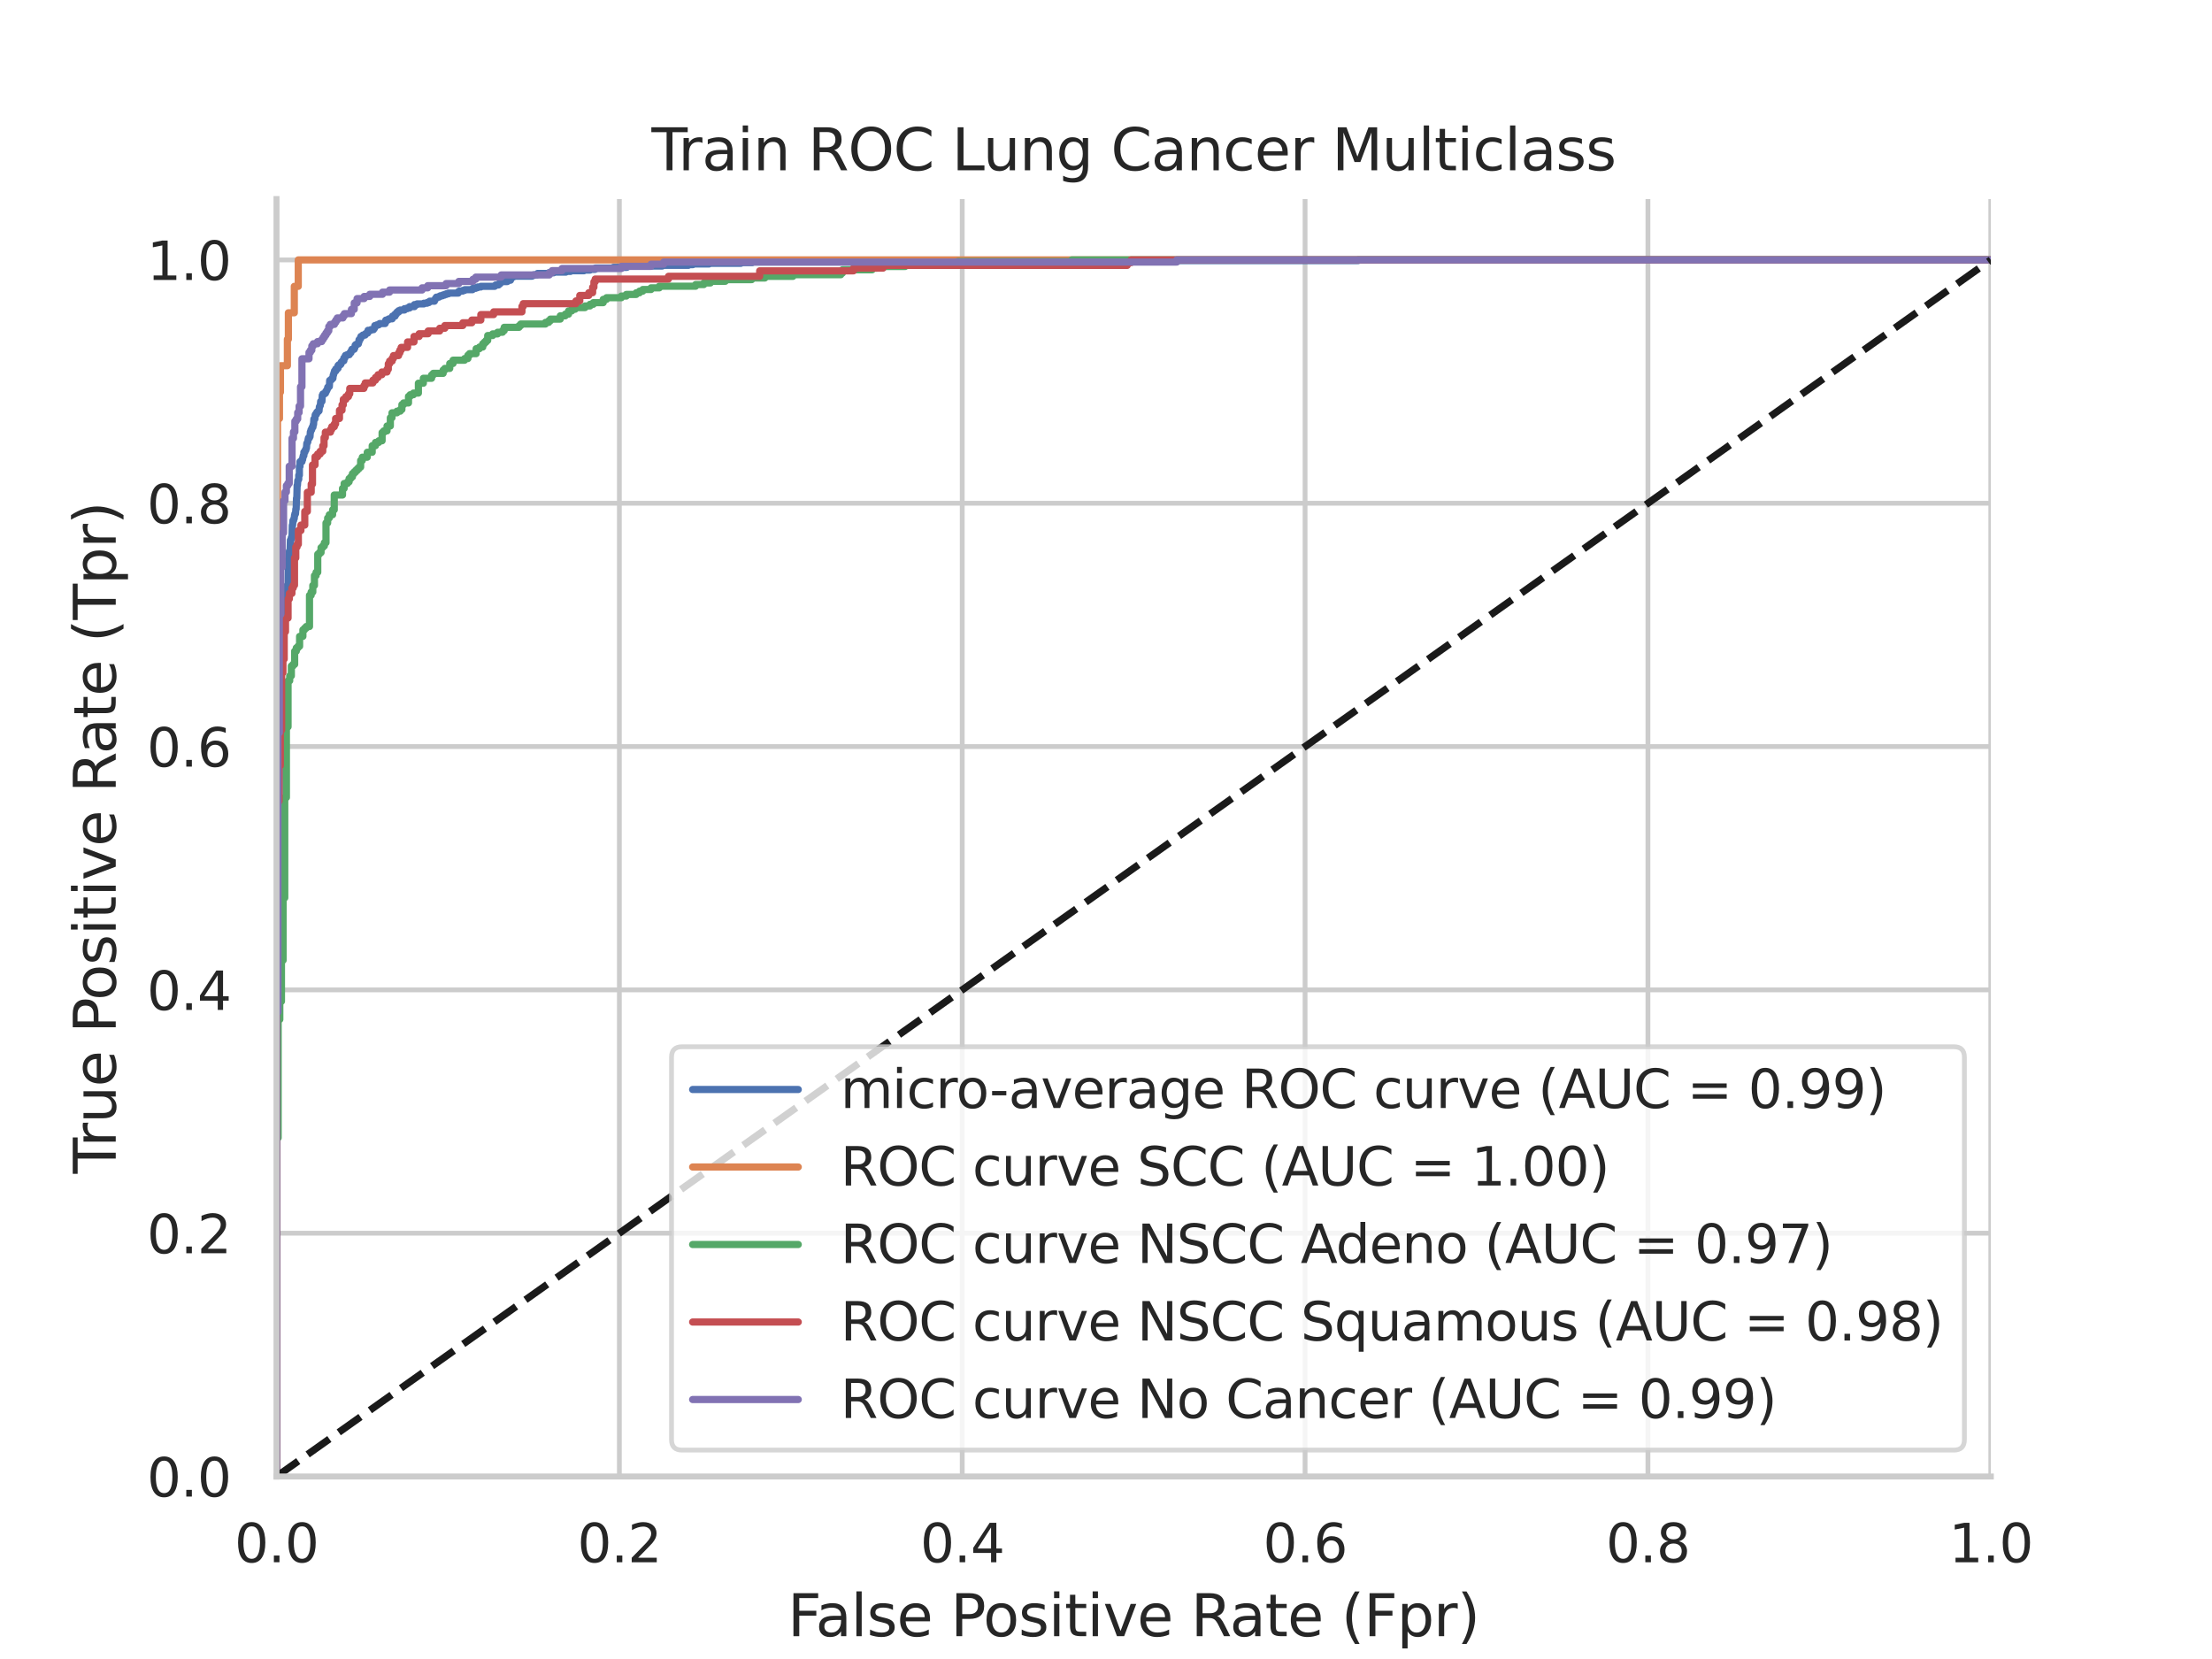 <?xml version="1.0" encoding="utf-8" standalone="no"?>
<!DOCTYPE svg PUBLIC "-//W3C//DTD SVG 1.1//EN"
  "http://www.w3.org/Graphics/SVG/1.1/DTD/svg11.dtd">
<svg xmlns:xlink="http://www.w3.org/1999/xlink" width="460.8pt" height="345.6pt" viewBox="0 0 460.8 345.6" xmlns="http://www.w3.org/2000/svg" version="1.1">
 <defs>
  <style type="text/css">*{stroke-linejoin: round; stroke-linecap: butt}</style>
 </defs>
 <g id="figure_1">
  <g id="patch_1">
   <path d="M 0 345.6 
L 460.8 345.6 
L 460.8 0 
L 0 0 
z
" style="fill: #ffffff"/>
  </g>
  <g id="axes_1">
   <g id="patch_2">
    <path d="M 57.6 307.584 
L 414.72 307.584 
L 414.72 41.472 
L 57.6 41.472 
z
" style="fill: #ffffff"/>
   </g>
   <g id="matplotlib.axis_1">
    <g id="xtick_1">
     <g id="line2d_1">
      <path d="M 57.6 307.584 
L 57.6 41.472 
" clip-path="url(#pa16e26cdef)" style="fill: none; stroke: #cccccc; stroke-linecap: round"/>
     </g>
     <g id="text_1">
      <!-- 0.0 -->
      <g style="fill: #262626" transform="translate(48.853 325.442) scale(0.11 -0.11)">
       <defs>
        <path id="DejaVuSans-30" d="M 2034 4250 
Q 1547 4250 1301 3770 
Q 1056 3291 1056 2328 
Q 1056 1369 1301 889 
Q 1547 409 2034 409 
Q 2525 409 2770 889 
Q 3016 1369 3016 2328 
Q 3016 3291 2770 3770 
Q 2525 4250 2034 4250 
z
M 2034 4750 
Q 2819 4750 3233 4129 
Q 3647 3509 3647 2328 
Q 3647 1150 3233 529 
Q 2819 -91 2034 -91 
Q 1250 -91 836 529 
Q 422 1150 422 2328 
Q 422 3509 836 4129 
Q 1250 4750 2034 4750 
z
" transform="scale(0.016)"/>
        <path id="DejaVuSans-2e" d="M 684 794 
L 1344 794 
L 1344 0 
L 684 0 
L 684 794 
z
" transform="scale(0.016)"/>
       </defs>
       <use xlink:href="#DejaVuSans-30"/>
       <use xlink:href="#DejaVuSans-2e" x="63.623"/>
       <use xlink:href="#DejaVuSans-30" x="95.41"/>
      </g>
     </g>
    </g>
    <g id="xtick_2">
     <g id="line2d_2">
      <path d="M 129.024 307.584 
L 129.024 41.472 
" clip-path="url(#pa16e26cdef)" style="fill: none; stroke: #cccccc; stroke-linecap: round"/>
     </g>
     <g id="text_2">
      <!-- 0.2 -->
      <g style="fill: #262626" transform="translate(120.277 325.442) scale(0.11 -0.11)">
       <defs>
        <path id="DejaVuSans-32" d="M 1228 531 
L 3431 531 
L 3431 0 
L 469 0 
L 469 531 
Q 828 903 1448 1529 
Q 2069 2156 2228 2338 
Q 2531 2678 2651 2914 
Q 2772 3150 2772 3378 
Q 2772 3750 2511 3984 
Q 2250 4219 1831 4219 
Q 1534 4219 1204 4116 
Q 875 4013 500 3803 
L 500 4441 
Q 881 4594 1212 4672 
Q 1544 4750 1819 4750 
Q 2544 4750 2975 4387 
Q 3406 4025 3406 3419 
Q 3406 3131 3298 2873 
Q 3191 2616 2906 2266 
Q 2828 2175 2409 1742 
Q 1991 1309 1228 531 
z
" transform="scale(0.016)"/>
       </defs>
       <use xlink:href="#DejaVuSans-30"/>
       <use xlink:href="#DejaVuSans-2e" x="63.623"/>
       <use xlink:href="#DejaVuSans-32" x="95.41"/>
      </g>
     </g>
    </g>
    <g id="xtick_3">
     <g id="line2d_3">
      <path d="M 200.448 307.584 
L 200.448 41.472 
" clip-path="url(#pa16e26cdef)" style="fill: none; stroke: #cccccc; stroke-linecap: round"/>
     </g>
     <g id="text_3">
      <!-- 0.4 -->
      <g style="fill: #262626" transform="translate(191.701 325.442) scale(0.11 -0.11)">
       <defs>
        <path id="DejaVuSans-34" d="M 2419 4116 
L 825 1625 
L 2419 1625 
L 2419 4116 
z
M 2253 4666 
L 3047 4666 
L 3047 1625 
L 3713 1625 
L 3713 1100 
L 3047 1100 
L 3047 0 
L 2419 0 
L 2419 1100 
L 313 1100 
L 313 1709 
L 2253 4666 
z
" transform="scale(0.016)"/>
       </defs>
       <use xlink:href="#DejaVuSans-30"/>
       <use xlink:href="#DejaVuSans-2e" x="63.623"/>
       <use xlink:href="#DejaVuSans-34" x="95.41"/>
      </g>
     </g>
    </g>
    <g id="xtick_4">
     <g id="line2d_4">
      <path d="M 271.872 307.584 
L 271.872 41.472 
" clip-path="url(#pa16e26cdef)" style="fill: none; stroke: #cccccc; stroke-linecap: round"/>
     </g>
     <g id="text_4">
      <!-- 0.6 -->
      <g style="fill: #262626" transform="translate(263.125 325.442) scale(0.11 -0.11)">
       <defs>
        <path id="DejaVuSans-36" d="M 2113 2584 
Q 1688 2584 1439 2293 
Q 1191 2003 1191 1497 
Q 1191 994 1439 701 
Q 1688 409 2113 409 
Q 2538 409 2786 701 
Q 3034 994 3034 1497 
Q 3034 2003 2786 2293 
Q 2538 2584 2113 2584 
z
M 3366 4563 
L 3366 3988 
Q 3128 4100 2886 4159 
Q 2644 4219 2406 4219 
Q 1781 4219 1451 3797 
Q 1122 3375 1075 2522 
Q 1259 2794 1537 2939 
Q 1816 3084 2150 3084 
Q 2853 3084 3261 2657 
Q 3669 2231 3669 1497 
Q 3669 778 3244 343 
Q 2819 -91 2113 -91 
Q 1303 -91 875 529 
Q 447 1150 447 2328 
Q 447 3434 972 4092 
Q 1497 4750 2381 4750 
Q 2619 4750 2861 4703 
Q 3103 4656 3366 4563 
z
" transform="scale(0.016)"/>
       </defs>
       <use xlink:href="#DejaVuSans-30"/>
       <use xlink:href="#DejaVuSans-2e" x="63.623"/>
       <use xlink:href="#DejaVuSans-36" x="95.41"/>
      </g>
     </g>
    </g>
    <g id="xtick_5">
     <g id="line2d_5">
      <path d="M 343.296 307.584 
L 343.296 41.472 
" clip-path="url(#pa16e26cdef)" style="fill: none; stroke: #cccccc; stroke-linecap: round"/>
     </g>
     <g id="text_5">
      <!-- 0.8 -->
      <g style="fill: #262626" transform="translate(334.549 325.442) scale(0.11 -0.11)">
       <defs>
        <path id="DejaVuSans-38" d="M 2034 2216 
Q 1584 2216 1326 1975 
Q 1069 1734 1069 1313 
Q 1069 891 1326 650 
Q 1584 409 2034 409 
Q 2484 409 2743 651 
Q 3003 894 3003 1313 
Q 3003 1734 2745 1975 
Q 2488 2216 2034 2216 
z
M 1403 2484 
Q 997 2584 770 2862 
Q 544 3141 544 3541 
Q 544 4100 942 4425 
Q 1341 4750 2034 4750 
Q 2731 4750 3128 4425 
Q 3525 4100 3525 3541 
Q 3525 3141 3298 2862 
Q 3072 2584 2669 2484 
Q 3125 2378 3379 2068 
Q 3634 1759 3634 1313 
Q 3634 634 3220 271 
Q 2806 -91 2034 -91 
Q 1263 -91 848 271 
Q 434 634 434 1313 
Q 434 1759 690 2068 
Q 947 2378 1403 2484 
z
M 1172 3481 
Q 1172 3119 1398 2916 
Q 1625 2713 2034 2713 
Q 2441 2713 2670 2916 
Q 2900 3119 2900 3481 
Q 2900 3844 2670 4047 
Q 2441 4250 2034 4250 
Q 1625 4250 1398 4047 
Q 1172 3844 1172 3481 
z
" transform="scale(0.016)"/>
       </defs>
       <use xlink:href="#DejaVuSans-30"/>
       <use xlink:href="#DejaVuSans-2e" x="63.623"/>
       <use xlink:href="#DejaVuSans-38" x="95.41"/>
      </g>
     </g>
    </g>
    <g id="xtick_6">
     <g id="line2d_6">
      <path d="M 414.72 307.584 
L 414.72 41.472 
" clip-path="url(#pa16e26cdef)" style="fill: none; stroke: #cccccc; stroke-linecap: round"/>
     </g>
     <g id="text_6">
      <!-- 1.0 -->
      <g style="fill: #262626" transform="translate(405.973 325.442) scale(0.11 -0.11)">
       <defs>
        <path id="DejaVuSans-31" d="M 794 531 
L 1825 531 
L 1825 4091 
L 703 3866 
L 703 4441 
L 1819 4666 
L 2450 4666 
L 2450 531 
L 3481 531 
L 3481 0 
L 794 0 
L 794 531 
z
" transform="scale(0.016)"/>
       </defs>
       <use xlink:href="#DejaVuSans-31"/>
       <use xlink:href="#DejaVuSans-2e" x="63.623"/>
       <use xlink:href="#DejaVuSans-30" x="95.41"/>
      </g>
     </g>
    </g>
    <g id="text_7">
     <!-- False Positive Rate (Fpr) -->
     <g style="fill: #262626" transform="translate(164.085 340.848) scale(0.12 -0.12)">
      <defs>
       <path id="DejaVuSans-46" d="M 628 4666 
L 3309 4666 
L 3309 4134 
L 1259 4134 
L 1259 2759 
L 3109 2759 
L 3109 2228 
L 1259 2228 
L 1259 0 
L 628 0 
L 628 4666 
z
" transform="scale(0.016)"/>
       <path id="DejaVuSans-61" d="M 2194 1759 
Q 1497 1759 1228 1600 
Q 959 1441 959 1056 
Q 959 750 1161 570 
Q 1363 391 1709 391 
Q 2188 391 2477 730 
Q 2766 1069 2766 1631 
L 2766 1759 
L 2194 1759 
z
M 3341 1997 
L 3341 0 
L 2766 0 
L 2766 531 
Q 2569 213 2275 61 
Q 1981 -91 1556 -91 
Q 1019 -91 701 211 
Q 384 513 384 1019 
Q 384 1609 779 1909 
Q 1175 2209 1959 2209 
L 2766 2209 
L 2766 2266 
Q 2766 2663 2505 2880 
Q 2244 3097 1772 3097 
Q 1472 3097 1187 3025 
Q 903 2953 641 2809 
L 641 3341 
Q 956 3463 1253 3523 
Q 1550 3584 1831 3584 
Q 2591 3584 2966 3190 
Q 3341 2797 3341 1997 
z
" transform="scale(0.016)"/>
       <path id="DejaVuSans-6c" d="M 603 4863 
L 1178 4863 
L 1178 0 
L 603 0 
L 603 4863 
z
" transform="scale(0.016)"/>
       <path id="DejaVuSans-73" d="M 2834 3397 
L 2834 2853 
Q 2591 2978 2328 3040 
Q 2066 3103 1784 3103 
Q 1356 3103 1142 2972 
Q 928 2841 928 2578 
Q 928 2378 1081 2264 
Q 1234 2150 1697 2047 
L 1894 2003 
Q 2506 1872 2764 1633 
Q 3022 1394 3022 966 
Q 3022 478 2636 193 
Q 2250 -91 1575 -91 
Q 1294 -91 989 -36 
Q 684 19 347 128 
L 347 722 
Q 666 556 975 473 
Q 1284 391 1588 391 
Q 1994 391 2212 530 
Q 2431 669 2431 922 
Q 2431 1156 2273 1281 
Q 2116 1406 1581 1522 
L 1381 1569 
Q 847 1681 609 1914 
Q 372 2147 372 2553 
Q 372 3047 722 3315 
Q 1072 3584 1716 3584 
Q 2034 3584 2315 3537 
Q 2597 3491 2834 3397 
z
" transform="scale(0.016)"/>
       <path id="DejaVuSans-65" d="M 3597 1894 
L 3597 1613 
L 953 1613 
Q 991 1019 1311 708 
Q 1631 397 2203 397 
Q 2534 397 2845 478 
Q 3156 559 3463 722 
L 3463 178 
Q 3153 47 2828 -22 
Q 2503 -91 2169 -91 
Q 1331 -91 842 396 
Q 353 884 353 1716 
Q 353 2575 817 3079 
Q 1281 3584 2069 3584 
Q 2775 3584 3186 3129 
Q 3597 2675 3597 1894 
z
M 3022 2063 
Q 3016 2534 2758 2815 
Q 2500 3097 2075 3097 
Q 1594 3097 1305 2825 
Q 1016 2553 972 2059 
L 3022 2063 
z
" transform="scale(0.016)"/>
       <path id="DejaVuSans-20" transform="scale(0.016)"/>
       <path id="DejaVuSans-50" d="M 1259 4147 
L 1259 2394 
L 2053 2394 
Q 2494 2394 2734 2622 
Q 2975 2850 2975 3272 
Q 2975 3691 2734 3919 
Q 2494 4147 2053 4147 
L 1259 4147 
z
M 628 4666 
L 2053 4666 
Q 2838 4666 3239 4311 
Q 3641 3956 3641 3272 
Q 3641 2581 3239 2228 
Q 2838 1875 2053 1875 
L 1259 1875 
L 1259 0 
L 628 0 
L 628 4666 
z
" transform="scale(0.016)"/>
       <path id="DejaVuSans-6f" d="M 1959 3097 
Q 1497 3097 1228 2736 
Q 959 2375 959 1747 
Q 959 1119 1226 758 
Q 1494 397 1959 397 
Q 2419 397 2687 759 
Q 2956 1122 2956 1747 
Q 2956 2369 2687 2733 
Q 2419 3097 1959 3097 
z
M 1959 3584 
Q 2709 3584 3137 3096 
Q 3566 2609 3566 1747 
Q 3566 888 3137 398 
Q 2709 -91 1959 -91 
Q 1206 -91 779 398 
Q 353 888 353 1747 
Q 353 2609 779 3096 
Q 1206 3584 1959 3584 
z
" transform="scale(0.016)"/>
       <path id="DejaVuSans-69" d="M 603 3500 
L 1178 3500 
L 1178 0 
L 603 0 
L 603 3500 
z
M 603 4863 
L 1178 4863 
L 1178 4134 
L 603 4134 
L 603 4863 
z
" transform="scale(0.016)"/>
       <path id="DejaVuSans-74" d="M 1172 4494 
L 1172 3500 
L 2356 3500 
L 2356 3053 
L 1172 3053 
L 1172 1153 
Q 1172 725 1289 603 
Q 1406 481 1766 481 
L 2356 481 
L 2356 0 
L 1766 0 
Q 1100 0 847 248 
Q 594 497 594 1153 
L 594 3053 
L 172 3053 
L 172 3500 
L 594 3500 
L 594 4494 
L 1172 4494 
z
" transform="scale(0.016)"/>
       <path id="DejaVuSans-76" d="M 191 3500 
L 800 3500 
L 1894 563 
L 2988 3500 
L 3597 3500 
L 2284 0 
L 1503 0 
L 191 3500 
z
" transform="scale(0.016)"/>
       <path id="DejaVuSans-52" d="M 2841 2188 
Q 3044 2119 3236 1894 
Q 3428 1669 3622 1275 
L 4263 0 
L 3584 0 
L 2988 1197 
Q 2756 1666 2539 1819 
Q 2322 1972 1947 1972 
L 1259 1972 
L 1259 0 
L 628 0 
L 628 4666 
L 2053 4666 
Q 2853 4666 3247 4331 
Q 3641 3997 3641 3322 
Q 3641 2881 3436 2590 
Q 3231 2300 2841 2188 
z
M 1259 4147 
L 1259 2491 
L 2053 2491 
Q 2509 2491 2742 2702 
Q 2975 2913 2975 3322 
Q 2975 3731 2742 3939 
Q 2509 4147 2053 4147 
L 1259 4147 
z
" transform="scale(0.016)"/>
       <path id="DejaVuSans-28" d="M 1984 4856 
Q 1566 4138 1362 3434 
Q 1159 2731 1159 2009 
Q 1159 1288 1364 580 
Q 1569 -128 1984 -844 
L 1484 -844 
Q 1016 -109 783 600 
Q 550 1309 550 2009 
Q 550 2706 781 3412 
Q 1013 4119 1484 4856 
L 1984 4856 
z
" transform="scale(0.016)"/>
       <path id="DejaVuSans-70" d="M 1159 525 
L 1159 -1331 
L 581 -1331 
L 581 3500 
L 1159 3500 
L 1159 2969 
Q 1341 3281 1617 3432 
Q 1894 3584 2278 3584 
Q 2916 3584 3314 3078 
Q 3713 2572 3713 1747 
Q 3713 922 3314 415 
Q 2916 -91 2278 -91 
Q 1894 -91 1617 61 
Q 1341 213 1159 525 
z
M 3116 1747 
Q 3116 2381 2855 2742 
Q 2594 3103 2138 3103 
Q 1681 3103 1420 2742 
Q 1159 2381 1159 1747 
Q 1159 1113 1420 752 
Q 1681 391 2138 391 
Q 2594 391 2855 752 
Q 3116 1113 3116 1747 
z
" transform="scale(0.016)"/>
       <path id="DejaVuSans-72" d="M 2631 2963 
Q 2534 3019 2420 3045 
Q 2306 3072 2169 3072 
Q 1681 3072 1420 2755 
Q 1159 2438 1159 1844 
L 1159 0 
L 581 0 
L 581 3500 
L 1159 3500 
L 1159 2956 
Q 1341 3275 1631 3429 
Q 1922 3584 2338 3584 
Q 2397 3584 2469 3576 
Q 2541 3569 2628 3553 
L 2631 2963 
z
" transform="scale(0.016)"/>
       <path id="DejaVuSans-29" d="M 513 4856 
L 1013 4856 
Q 1481 4119 1714 3412 
Q 1947 2706 1947 2009 
Q 1947 1309 1714 600 
Q 1481 -109 1013 -844 
L 513 -844 
Q 928 -128 1133 580 
Q 1338 1288 1338 2009 
Q 1338 2731 1133 3434 
Q 928 4138 513 4856 
z
" transform="scale(0.016)"/>
      </defs>
      <use xlink:href="#DejaVuSans-46"/>
      <use xlink:href="#DejaVuSans-61" x="48.395"/>
      <use xlink:href="#DejaVuSans-6c" x="109.674"/>
      <use xlink:href="#DejaVuSans-73" x="137.457"/>
      <use xlink:href="#DejaVuSans-65" x="189.557"/>
      <use xlink:href="#DejaVuSans-20" x="251.08"/>
      <use xlink:href="#DejaVuSans-50" x="282.867"/>
      <use xlink:href="#DejaVuSans-6f" x="339.545"/>
      <use xlink:href="#DejaVuSans-73" x="400.727"/>
      <use xlink:href="#DejaVuSans-69" x="452.826"/>
      <use xlink:href="#DejaVuSans-74" x="480.609"/>
      <use xlink:href="#DejaVuSans-69" x="519.818"/>
      <use xlink:href="#DejaVuSans-76" x="547.602"/>
      <use xlink:href="#DejaVuSans-65" x="606.781"/>
      <use xlink:href="#DejaVuSans-20" x="668.305"/>
      <use xlink:href="#DejaVuSans-52" x="700.092"/>
      <use xlink:href="#DejaVuSans-61" x="767.324"/>
      <use xlink:href="#DejaVuSans-74" x="828.604"/>
      <use xlink:href="#DejaVuSans-65" x="867.812"/>
      <use xlink:href="#DejaVuSans-20" x="929.336"/>
      <use xlink:href="#DejaVuSans-28" x="961.123"/>
      <use xlink:href="#DejaVuSans-46" x="1000.137"/>
      <use xlink:href="#DejaVuSans-70" x="1057.656"/>
      <use xlink:href="#DejaVuSans-72" x="1121.133"/>
      <use xlink:href="#DejaVuSans-29" x="1162.246"/>
     </g>
    </g>
   </g>
   <g id="matplotlib.axis_2">
    <g id="ytick_1">
     <g id="line2d_7">
      <path d="M 57.6 307.584 
L 414.72 307.584 
" clip-path="url(#pa16e26cdef)" style="fill: none; stroke: #cccccc; stroke-linecap: round"/>
     </g>
     <g id="text_8">
      <!-- 0.0 -->
      <g style="fill: #262626" transform="translate(30.607 311.763) scale(0.11 -0.11)">
       <use xlink:href="#DejaVuSans-30"/>
       <use xlink:href="#DejaVuSans-2e" x="63.623"/>
       <use xlink:href="#DejaVuSans-30" x="95.41"/>
      </g>
     </g>
    </g>
    <g id="ytick_2">
     <g id="line2d_8">
      <path d="M 57.6 256.896 
L 414.72 256.896 
" clip-path="url(#pa16e26cdef)" style="fill: none; stroke: #cccccc; stroke-linecap: round"/>
     </g>
     <g id="text_9">
      <!-- 0.2 -->
      <g style="fill: #262626" transform="translate(30.607 261.075) scale(0.11 -0.11)">
       <use xlink:href="#DejaVuSans-30"/>
       <use xlink:href="#DejaVuSans-2e" x="63.623"/>
       <use xlink:href="#DejaVuSans-32" x="95.41"/>
      </g>
     </g>
    </g>
    <g id="ytick_3">
     <g id="line2d_9">
      <path d="M 57.6 206.208 
L 414.72 206.208 
" clip-path="url(#pa16e26cdef)" style="fill: none; stroke: #cccccc; stroke-linecap: round"/>
     </g>
     <g id="text_10">
      <!-- 0.4 -->
      <g style="fill: #262626" transform="translate(30.607 210.387) scale(0.11 -0.11)">
       <use xlink:href="#DejaVuSans-30"/>
       <use xlink:href="#DejaVuSans-2e" x="63.623"/>
       <use xlink:href="#DejaVuSans-34" x="95.41"/>
      </g>
     </g>
    </g>
    <g id="ytick_4">
     <g id="line2d_10">
      <path d="M 57.6 155.52 
L 414.72 155.52 
" clip-path="url(#pa16e26cdef)" style="fill: none; stroke: #cccccc; stroke-linecap: round"/>
     </g>
     <g id="text_11">
      <!-- 0.6 -->
      <g style="fill: #262626" transform="translate(30.607 159.699) scale(0.11 -0.11)">
       <use xlink:href="#DejaVuSans-30"/>
       <use xlink:href="#DejaVuSans-2e" x="63.623"/>
       <use xlink:href="#DejaVuSans-36" x="95.41"/>
      </g>
     </g>
    </g>
    <g id="ytick_5">
     <g id="line2d_11">
      <path d="M 57.6 104.832 
L 414.72 104.832 
" clip-path="url(#pa16e26cdef)" style="fill: none; stroke: #cccccc; stroke-linecap: round"/>
     </g>
     <g id="text_12">
      <!-- 0.8 -->
      <g style="fill: #262626" transform="translate(30.607 109.011) scale(0.11 -0.11)">
       <use xlink:href="#DejaVuSans-30"/>
       <use xlink:href="#DejaVuSans-2e" x="63.623"/>
       <use xlink:href="#DejaVuSans-38" x="95.41"/>
      </g>
     </g>
    </g>
    <g id="ytick_6">
     <g id="line2d_12">
      <path d="M 57.6 54.144 
L 414.72 54.144 
" clip-path="url(#pa16e26cdef)" style="fill: none; stroke: #cccccc; stroke-linecap: round"/>
     </g>
     <g id="text_13">
      <!-- 1.0 -->
      <g style="fill: #262626" transform="translate(30.607 58.323) scale(0.11 -0.11)">
       <use xlink:href="#DejaVuSans-31"/>
       <use xlink:href="#DejaVuSans-2e" x="63.623"/>
       <use xlink:href="#DejaVuSans-30" x="95.41"/>
      </g>
     </g>
    </g>
    <g id="text_14">
     <!-- True Positive Rate (Tpr) -->
     <g style="fill: #262626" transform="translate(24.111 244.493) rotate(-90) scale(0.12 -0.12)">
      <defs>
       <path id="DejaVuSans-54" d="M -19 4666 
L 3928 4666 
L 3928 4134 
L 2272 4134 
L 2272 0 
L 1638 0 
L 1638 4134 
L -19 4134 
L -19 4666 
z
" transform="scale(0.016)"/>
       <path id="DejaVuSans-75" d="M 544 1381 
L 544 3500 
L 1119 3500 
L 1119 1403 
Q 1119 906 1312 657 
Q 1506 409 1894 409 
Q 2359 409 2629 706 
Q 2900 1003 2900 1516 
L 2900 3500 
L 3475 3500 
L 3475 0 
L 2900 0 
L 2900 538 
Q 2691 219 2414 64 
Q 2138 -91 1772 -91 
Q 1169 -91 856 284 
Q 544 659 544 1381 
z
M 1991 3584 
L 1991 3584 
z
" transform="scale(0.016)"/>
      </defs>
      <use xlink:href="#DejaVuSans-54"/>
      <use xlink:href="#DejaVuSans-72" x="46.334"/>
      <use xlink:href="#DejaVuSans-75" x="87.447"/>
      <use xlink:href="#DejaVuSans-65" x="150.826"/>
      <use xlink:href="#DejaVuSans-20" x="212.35"/>
      <use xlink:href="#DejaVuSans-50" x="244.137"/>
      <use xlink:href="#DejaVuSans-6f" x="300.814"/>
      <use xlink:href="#DejaVuSans-73" x="361.996"/>
      <use xlink:href="#DejaVuSans-69" x="414.096"/>
      <use xlink:href="#DejaVuSans-74" x="441.879"/>
      <use xlink:href="#DejaVuSans-69" x="481.088"/>
      <use xlink:href="#DejaVuSans-76" x="508.871"/>
      <use xlink:href="#DejaVuSans-65" x="568.051"/>
      <use xlink:href="#DejaVuSans-20" x="629.574"/>
      <use xlink:href="#DejaVuSans-52" x="661.361"/>
      <use xlink:href="#DejaVuSans-61" x="728.594"/>
      <use xlink:href="#DejaVuSans-74" x="789.873"/>
      <use xlink:href="#DejaVuSans-65" x="829.082"/>
      <use xlink:href="#DejaVuSans-20" x="890.605"/>
      <use xlink:href="#DejaVuSans-28" x="922.393"/>
      <use xlink:href="#DejaVuSans-54" x="961.406"/>
      <use xlink:href="#DejaVuSans-70" x="1022.49"/>
      <use xlink:href="#DejaVuSans-72" x="1085.967"/>
      <use xlink:href="#DejaVuSans-29" x="1127.08"/>
     </g>
    </g>
   </g>
   <g id="line2d_13">
    <path d="M 57.6 307.584 
L 57.667 223.245 
L 57.734 223.245 
L 57.801 200.397 
L 57.869 200.397 
L 57.936 189.538 
L 58.003 189.538 
L 58.07 175.434 
L 58.137 175.434 
L 58.204 156.535 
L 58.271 156.535 
L 58.339 146.099 
L 58.406 146.099 
L 58.473 141.868 
L 58.54 141.868 
L 58.607 137.073 
L 58.674 137.073 
L 58.741 131.29 
L 58.809 131.29 
L 58.876 129.175 
L 58.943 129.175 
L 59.01 128.469 
L 59.077 128.469 
L 59.144 126.777 
L 59.211 126.777 
L 59.279 125.508 
L 59.413 125.508 
L 59.48 123.674 
L 59.614 123.674 
L 59.681 122.264 
L 59.816 122.264 
L 59.883 121.841 
L 60.017 121.841 
L 60.084 116.481 
L 60.151 116.481 
L 60.218 115.635 
L 60.286 115.635 
L 60.286 114.789 
L 60.42 114.789 
L 60.487 112.533 
L 60.621 112.533 
L 60.688 111.968 
L 60.823 111.968 
L 60.89 109.43 
L 60.957 109.43 
L 61.024 108.442 
L 61.158 108.442 
L 61.226 108.019 
L 61.293 108.019 
L 61.36 107.314 
L 61.427 107.314 
L 61.427 107.032 
L 61.561 107.032 
L 61.628 106.045 
L 61.696 106.045 
L 61.763 103.788 
L 61.83 103.788 
L 61.897 101.109 
L 61.964 101.109 
L 62.031 100.121 
L 62.098 100.121 
L 62.166 99.839 
L 62.233 99.839 
L 62.233 98.993 
L 62.367 98.993 
L 62.367 97.16 
L 62.501 97.16 
L 62.501 96.172 
L 62.904 96.172 
L 62.904 95.749 
L 63.038 95.749 
L 63.106 95.185 
L 63.173 95.185 
L 63.173 94.903 
L 63.307 94.903 
L 63.307 94.198 
L 63.508 94.198 
L 63.575 93.775 
L 63.71 93.775 
L 63.777 93.352 
L 63.844 93.352 
L 63.911 92.365 
L 63.978 92.365 
L 64.045 92.082 
L 64.113 92.082 
L 64.18 91.518 
L 64.247 91.518 
L 64.247 91.236 
L 64.448 91.236 
L 64.515 90.954 
L 64.583 90.954 
L 64.65 89.967 
L 64.717 89.967 
L 64.784 89.544 
L 64.918 89.544 
L 64.985 89.121 
L 65.053 89.121 
L 65.053 88.98 
L 65.187 88.98 
L 65.254 88.416 
L 65.321 88.416 
L 65.388 87.287 
L 65.59 87.287 
L 65.657 86.441 
L 65.724 86.441 
L 65.724 86.3 
L 65.925 86.3 
L 65.993 85.877 
L 66.127 85.877 
L 66.127 85.736 
L 66.328 85.736 
L 66.328 85.595 
L 66.463 85.595 
L 66.53 84.749 
L 66.597 84.749 
L 66.664 84.467 
L 66.731 84.467 
L 66.798 83.62 
L 67.067 83.62 
L 67.134 82.351 
L 67.268 82.351 
L 67.268 82.069 
L 67.604 82.069 
L 67.604 81.928 
L 67.805 81.928 
L 67.872 81.505 
L 68.007 81.505 
L 68.074 81.223 
L 68.141 81.223 
L 68.208 80.941 
L 68.275 80.941 
L 68.275 80.659 
L 68.41 80.659 
L 68.41 80.518 
L 68.611 80.518 
L 68.678 79.248 
L 68.88 79.248 
L 68.88 79.107 
L 69.081 79.107 
L 69.148 78.825 
L 69.35 78.825 
L 69.417 78.12 
L 69.484 78.12 
L 69.551 77.697 
L 69.618 77.697 
L 69.685 77.274 
L 69.954 77.274 
L 69.954 76.851 
L 70.29 76.851 
L 70.29 76.71 
L 70.424 76.71 
L 70.424 76.145 
L 70.558 76.145 
L 70.558 76.004 
L 70.894 76.004 
L 70.894 75.863 
L 71.028 75.863 
L 71.095 75.44 
L 71.23 75.44 
L 71.23 75.299 
L 71.364 75.299 
L 71.364 75.158 
L 71.632 75.158 
L 71.632 74.594 
L 71.834 74.594 
L 71.901 74.171 
L 71.968 74.171 
L 71.968 74.03 
L 72.304 74.03 
L 72.304 73.889 
L 72.774 73.889 
L 72.841 73.607 
L 72.908 73.607 
L 72.908 73.466 
L 73.109 73.466 
L 73.177 73.043 
L 73.311 73.043 
L 73.311 72.761 
L 73.781 72.761 
L 73.848 72.479 
L 73.915 72.479 
L 73.982 71.914 
L 74.117 71.914 
L 74.117 71.773 
L 74.385 71.773 
L 74.385 71.632 
L 74.654 71.632 
L 74.721 71.209 
L 74.788 71.209 
L 74.788 70.786 
L 74.922 70.786 
L 74.922 70.645 
L 75.057 70.645 
L 75.124 70.222 
L 75.191 70.222 
L 75.191 70.081 
L 75.459 70.081 
L 75.459 69.94 
L 75.594 69.94 
L 75.594 69.799 
L 76.064 69.799 
L 76.131 69.517 
L 76.332 69.517 
L 76.332 69.376 
L 76.601 69.376 
L 76.668 68.812 
L 77.272 68.812 
L 77.272 68.671 
L 77.809 68.671 
L 77.876 68.389 
L 78.011 68.389 
L 78.078 67.824 
L 78.481 67.824 
L 78.481 67.683 
L 78.884 67.683 
L 78.884 67.542 
L 79.085 67.542 
L 79.085 67.401 
L 80.226 67.401 
L 80.293 67.119 
L 80.361 67.119 
L 80.361 66.696 
L 80.763 66.696 
L 80.763 66.555 
L 81.032 66.555 
L 81.032 66.414 
L 81.703 66.414 
L 81.771 65.85 
L 82.308 65.85 
L 82.308 65.427 
L 82.576 65.427 
L 82.643 65.145 
L 82.711 65.145 
L 82.711 65.004 
L 83.046 65.004 
L 83.046 64.722 
L 83.382 64.722 
L 83.382 64.581 
L 84.255 64.581 
L 84.255 64.299 
L 84.859 64.299 
L 84.859 64.157 
L 85.329 64.157 
L 85.329 63.875 
L 86.336 63.875 
L 86.336 63.452 
L 86.873 63.452 
L 86.873 63.311 
L 88.283 63.311 
L 88.283 63.17 
L 88.955 63.17 
L 88.955 63.029 
L 89.357 63.029 
L 89.357 62.888 
L 89.492 62.888 
L 89.492 62.747 
L 90.499 62.747 
L 90.566 62.465 
L 90.633 62.465 
L 90.7 62.183 
L 90.835 62.183 
L 90.902 61.901 
L 91.439 61.901 
L 91.439 61.76 
L 91.707 61.76 
L 91.707 61.619 
L 92.177 61.619 
L 92.177 61.478 
L 92.58 61.478 
L 92.58 61.337 
L 92.983 61.337 
L 92.983 61.196 
L 93.453 61.196 
L 93.453 61.055 
L 95.467 61.055 
L 95.467 60.773 
L 95.669 60.773 
L 95.669 60.632 
L 96.407 60.632 
L 96.407 60.491 
L 96.81 60.491 
L 96.81 60.35 
L 98.421 60.35 
L 98.489 60.067 
L 99.093 60.067 
L 99.093 59.926 
L 99.496 59.926 
L 99.496 59.785 
L 100.167 59.785 
L 100.167 59.644 
L 103.054 59.644 
L 103.054 59.503 
L 103.255 59.503 
L 103.255 59.362 
L 103.86 59.362 
L 103.86 59.221 
L 103.994 59.221 
L 103.994 59.08 
L 104.195 59.08 
L 104.195 58.798 
L 104.397 58.798 
L 104.397 58.657 
L 105.673 58.657 
L 105.673 58.516 
L 105.874 58.516 
L 105.874 58.375 
L 106.344 58.375 
L 106.411 58.093 
L 106.478 58.093 
L 106.478 57.811 
L 106.68 57.811 
L 106.68 57.67 
L 107.015 57.67 
L 107.015 57.529 
L 110.842 57.529 
L 110.842 57.388 
L 111.178 57.388 
L 111.178 57.247 
L 111.849 57.247 
L 111.849 57.106 
L 111.984 57.106 
L 111.984 56.965 
L 114.334 56.965 
L 114.334 56.824 
L 115.341 56.824 
L 115.341 56.683 
L 117.892 56.683 
L 117.892 56.542 
L 118.832 56.542 
L 118.832 56.401 
L 121.652 56.401 
L 121.652 56.26 
L 122.928 56.26 
L 122.928 56.118 
L 123.935 56.118 
L 123.935 55.977 
L 124.069 55.977 
L 124.069 55.836 
L 127.762 55.836 
L 127.762 55.695 
L 130.582 55.695 
L 130.649 55.413 
L 137.967 55.413 
L 137.967 55.272 
L 143.405 55.272 
L 143.405 55.131 
L 144.345 55.131 
L 144.345 54.99 
L 147.702 54.99 
L 147.702 54.849 
L 154.349 54.849 
L 154.349 54.708 
L 156.699 54.708 
L 156.699 54.567 
L 183.824 54.567 
L 183.824 54.426 
L 185.167 54.426 
L 185.167 54.285 
L 282.923 54.285 
L 282.923 54.144 
L 414.72 54.144 
L 414.72 54.144 
" clip-path="url(#pa16e26cdef)" style="fill: none; stroke: #4c72b0; stroke-width: 1.5; stroke-linecap: round"/>
   </g>
   <g id="line2d_14">
    <path d="M 57.6 307.584 
L 57.6 302.074 
L 57.6 125.768 
L 57.806 125.768 
L 57.806 87.201 
L 58.218 87.201 
L 58.218 81.692 
L 58.424 81.692 
L 58.424 76.182 
L 59.867 76.182 
L 59.867 70.673 
L 60.073 70.673 
L 60.073 65.163 
L 61.309 65.163 
L 61.309 59.654 
L 62.134 59.654 
L 62.134 54.144 
L 414.72 54.144 
" clip-path="url(#pa16e26cdef)" style="fill: none; stroke: #dd8452; stroke-width: 1.5; stroke-linecap: round"/>
   </g>
   <g id="line2d_15">
    <path d="M 57.6 307.584 
L 57.6 237.032 
L 57.944 237.032 
L 57.944 212.373 
L 58.287 212.373 
L 58.287 208.605 
L 58.631 208.605 
L 58.631 200.043 
L 58.975 200.043 
L 58.975 187.029 
L 59.319 187.029 
L 59.319 166.137 
L 59.662 166.137 
L 59.662 151.41 
L 60.006 151.41 
L 60.006 141.821 
L 60.35 141.821 
L 60.35 140.793 
L 60.693 140.793 
L 60.693 138.738 
L 61.037 138.738 
L 61.037 138.396 
L 61.381 138.396 
L 61.381 135.656 
L 61.725 135.656 
L 61.725 134.971 
L 62.068 134.971 
L 62.068 134.628 
L 62.412 134.628 
L 62.412 132.573 
L 63.099 132.573 
L 63.099 131.203 
L 63.443 131.203 
L 63.443 130.861 
L 63.787 130.861 
L 63.787 130.518 
L 64.474 130.518 
L 64.474 124.011 
L 64.818 124.011 
L 64.818 123.326 
L 65.162 123.326 
L 65.162 121.956 
L 65.505 121.956 
L 65.505 119.901 
L 65.849 119.901 
L 65.849 119.216 
L 66.193 119.216 
L 66.193 115.449 
L 66.537 115.449 
L 66.537 115.107 
L 66.88 115.107 
L 66.88 114.079 
L 67.224 114.079 
L 67.224 113.737 
L 67.568 113.737 
L 67.568 113.052 
L 67.911 113.052 
L 67.911 108.942 
L 68.255 108.942 
L 68.255 107.914 
L 68.599 107.914 
L 68.599 107.229 
L 69.286 107.229 
L 69.286 106.202 
L 69.63 106.202 
L 69.63 103.12 
L 71.349 103.12 
L 71.349 101.75 
L 71.692 101.75 
L 71.692 100.722 
L 72.38 100.722 
L 72.38 100.38 
L 72.723 100.38 
L 72.723 99.695 
L 73.067 99.695 
L 73.067 99.352 
L 73.411 99.352 
L 73.411 98.667 
L 73.755 98.667 
L 73.755 98.325 
L 74.098 98.325 
L 74.098 97.982 
L 74.442 97.982 
L 74.442 97.64 
L 74.786 97.64 
L 74.786 97.297 
L 75.129 97.297 
L 75.129 95.927 
L 75.473 95.927 
L 75.473 95.242 
L 76.504 95.242 
L 76.504 94.215 
L 77.535 94.215 
L 77.535 92.845 
L 78.223 92.845 
L 78.223 92.16 
L 78.91 92.16 
L 78.91 91.818 
L 79.598 91.818 
L 79.598 90.105 
L 79.941 90.105 
L 79.941 89.763 
L 80.629 89.763 
L 80.629 88.735 
L 81.316 88.735 
L 81.316 87.023 
L 81.66 87.023 
L 81.66 85.995 
L 82.691 85.995 
L 82.691 85.653 
L 83.379 85.653 
L 83.379 85.31 
L 83.722 85.31 
L 83.722 84.283 
L 84.066 84.283 
L 84.066 83.94 
L 85.097 83.94 
L 85.097 82.57 
L 85.441 82.57 
L 85.441 82.228 
L 86.128 82.228 
L 86.128 81.885 
L 87.159 81.885 
L 87.159 79.83 
L 88.191 79.83 
L 88.191 78.803 
L 89.909 78.803 
L 89.909 78.118 
L 90.253 78.118 
L 90.253 77.776 
L 92.315 77.776 
L 92.315 77.091 
L 92.659 77.091 
L 92.659 76.748 
L 93.69 76.748 
L 93.69 75.721 
L 94.378 75.721 
L 94.378 75.036 
L 96.784 75.036 
L 96.784 74.693 
L 97.471 74.693 
L 97.471 74.008 
L 97.815 74.008 
L 97.815 73.666 
L 99.19 73.666 
L 99.19 72.638 
L 99.877 72.638 
L 99.877 72.296 
L 100.564 72.296 
L 100.564 71.611 
L 100.908 71.611 
L 100.908 71.268 
L 101.252 71.268 
L 101.252 70.926 
L 101.596 70.926 
L 101.596 69.898 
L 102.627 69.898 
L 102.627 69.556 
L 103.658 69.556 
L 103.658 69.213 
L 104.689 69.213 
L 104.689 68.871 
L 105.033 68.871 
L 105.033 68.186 
L 108.126 68.186 
L 108.126 67.843 
L 108.47 67.843 
L 108.47 67.501 
L 113.626 67.501 
L 113.626 67.158 
L 114.313 67.158 
L 114.313 66.816 
L 114.657 66.816 
L 114.657 66.474 
L 116.719 66.474 
L 116.719 65.789 
L 117.75 65.789 
L 117.75 65.446 
L 118.438 65.446 
L 118.438 64.761 
L 119.125 64.761 
L 119.125 64.419 
L 119.812 64.419 
L 119.812 64.076 
L 121.875 64.076 
L 121.875 63.734 
L 122.906 63.734 
L 122.906 63.391 
L 123.593 63.391 
L 123.593 63.049 
L 125.656 63.049 
L 125.656 62.364 
L 126.343 62.364 
L 126.343 62.021 
L 129.436 62.021 
L 129.436 61.679 
L 130.468 61.679 
L 130.468 61.336 
L 132.53 61.336 
L 132.53 60.994 
L 133.217 60.994 
L 133.217 60.651 
L 133.905 60.651 
L 133.905 60.309 
L 135.623 60.309 
L 135.623 59.966 
L 137.342 59.966 
L 137.342 59.624 
L 144.904 59.624 
L 144.904 59.281 
L 146.622 59.281 
L 146.622 58.939 
L 147.997 58.939 
L 147.997 58.596 
L 151.091 58.596 
L 151.091 58.254 
L 156.59 58.254 
L 156.59 57.911 
L 159.34 57.911 
L 159.34 57.569 
L 165.183 57.569 
L 165.183 57.226 
L 175.151 57.226 
L 175.151 56.884 
L 175.494 56.884 
L 175.494 56.199 
L 181.681 56.199 
L 181.681 55.856 
L 182.712 55.856 
L 182.712 55.514 
L 188.555 55.514 
L 188.555 55.171 
L 194.742 55.171 
L 194.742 54.829 
L 199.554 54.829 
L 199.554 54.486 
L 223.271 54.486 
L 223.271 54.144 
L 414.72 54.144 
L 414.72 54.144 
" clip-path="url(#pa16e26cdef)" style="fill: none; stroke: #55a868; stroke-width: 1.5; stroke-linecap: round"/>
   </g>
   <g id="line2d_16">
    <path d="M 57.6 307.584 
L 57.6 207.917 
L 57.868 207.917 
L 57.868 166.911 
L 58.135 166.911 
L 58.135 159.507 
L 58.403 159.507 
L 58.403 152.103 
L 58.671 152.103 
L 58.671 140.143 
L 58.939 140.143 
L 58.939 137.295 
L 59.206 137.295 
L 59.206 131.6 
L 59.474 131.6 
L 59.474 128.752 
L 60.009 128.752 
L 60.009 124.765 
L 60.277 124.765 
L 60.277 123.626 
L 60.812 123.626 
L 60.812 122.487 
L 61.08 122.487 
L 61.08 121.918 
L 61.348 121.918 
L 61.348 116.223 
L 61.616 116.223 
L 61.616 113.944 
L 61.883 113.944 
L 61.883 113.375 
L 62.151 113.375 
L 62.151 110.527 
L 62.686 110.527 
L 62.686 109.388 
L 63.49 109.388 
L 63.49 106.541 
L 64.025 106.541 
L 64.025 102.554 
L 64.828 102.554 
L 64.828 100.845 
L 65.096 100.845 
L 65.096 96.859 
L 65.631 96.859 
L 65.631 95.15 
L 66.167 95.15 
L 66.167 94.58 
L 66.702 94.58 
L 66.702 94.011 
L 67.237 94.011 
L 67.237 92.872 
L 67.505 92.872 
L 67.505 91.163 
L 67.773 91.163 
L 67.773 90.024 
L 68.844 90.024 
L 68.844 89.455 
L 69.111 89.455 
L 69.111 88.885 
L 69.647 88.885 
L 69.647 88.316 
L 69.914 88.316 
L 69.914 87.177 
L 70.718 87.177 
L 70.718 85.468 
L 71.253 85.468 
L 71.253 84.329 
L 71.521 84.329 
L 71.521 83.19 
L 72.056 83.19 
L 72.056 82.62 
L 72.592 82.62 
L 72.592 82.051 
L 72.859 82.051 
L 72.859 80.912 
L 75.804 80.912 
L 75.804 80.342 
L 76.072 80.342 
L 76.072 79.773 
L 77.678 79.773 
L 77.678 79.203 
L 78.213 79.203 
L 78.213 78.634 
L 78.749 78.634 
L 78.749 78.064 
L 79.552 78.064 
L 79.552 77.495 
L 80.623 77.495 
L 80.623 76.925 
L 80.89 76.925 
L 80.89 75.786 
L 81.158 75.786 
L 81.158 75.217 
L 81.694 75.217 
L 81.694 74.647 
L 81.961 74.647 
L 81.961 74.077 
L 83.032 74.077 
L 83.032 73.508 
L 83.3 73.508 
L 83.3 72.938 
L 83.567 72.938 
L 83.567 72.369 
L 84.906 72.369 
L 84.906 71.23 
L 86.245 71.23 
L 86.245 70.091 
L 87.315 70.091 
L 87.315 69.521 
L 89.189 69.521 
L 89.189 68.952 
L 91.599 68.952 
L 91.599 68.382 
L 92.67 68.382 
L 92.67 67.813 
L 96.417 67.813 
L 96.417 67.243 
L 98.291 67.243 
L 98.291 66.674 
L 100.165 66.674 
L 100.165 65.535 
L 102.842 65.535 
L 102.842 64.965 
L 108.732 64.965 
L 108.732 63.826 
L 109 63.826 
L 109 63.256 
L 119.976 63.256 
L 119.976 62.687 
L 120.779 62.687 
L 120.779 61.548 
L 122.653 61.548 
L 122.653 60.978 
L 123.456 60.978 
L 123.456 59.839 
L 123.723 59.839 
L 123.723 58.7 
L 123.991 58.7 
L 123.991 58.131 
L 139.25 58.131 
L 139.25 57.561 
L 158.258 57.561 
L 158.258 56.422 
L 177.8 56.422 
L 177.8 55.853 
L 183.957 55.853 
L 183.957 55.283 
L 234.821 55.283 
L 234.821 54.714 
L 235.625 54.714 
L 235.625 54.144 
L 414.72 54.144 
L 414.72 54.144 
" clip-path="url(#pa16e26cdef)" style="fill: none; stroke: #c44e52; stroke-width: 1.5; stroke-linecap: round"/>
   </g>
   <g id="line2d_17">
    <path d="M 57.6 307.584 
L 57.6 307.136 
L 57.6 303.106 
L 57.6 302.211 
L 57.6 210.865 
L 57.894 210.865 
L 57.894 152.654 
L 58.189 152.654 
L 58.189 128.027 
L 58.483 128.027 
L 58.483 118.176 
L 58.778 118.176 
L 58.778 111.011 
L 59.072 111.011 
L 59.072 104.295 
L 59.366 104.295 
L 59.366 102.504 
L 59.661 102.504 
L 59.661 101.16 
L 59.955 101.16 
L 59.955 100.712 
L 60.25 100.712 
L 60.25 97.13 
L 60.839 97.13 
L 60.839 91.309 
L 61.133 91.309 
L 61.133 89.966 
L 61.427 89.966 
L 61.427 87.727 
L 61.722 87.727 
L 61.722 87.279 
L 62.016 87.279 
L 62.016 85.936 
L 62.311 85.936 
L 62.311 84.593 
L 62.605 84.593 
L 62.605 80.563 
L 62.899 80.563 
L 62.899 74.742 
L 64.371 74.742 
L 64.371 73.398 
L 64.666 73.398 
L 64.666 72.951 
L 64.96 72.951 
L 64.96 72.055 
L 65.255 72.055 
L 65.255 71.607 
L 66.138 71.607 
L 66.138 71.159 
L 67.021 71.159 
L 67.021 70.712 
L 67.316 70.712 
L 67.316 70.264 
L 67.61 70.264 
L 67.61 69.816 
L 67.904 69.816 
L 67.904 69.368 
L 68.199 69.368 
L 68.199 68.921 
L 68.493 68.921 
L 68.493 68.025 
L 68.788 68.025 
L 68.788 67.577 
L 69.671 67.577 
L 69.671 67.129 
L 69.965 67.129 
L 69.965 66.682 
L 70.26 66.682 
L 70.26 66.234 
L 71.437 66.234 
L 71.437 65.786 
L 71.732 65.786 
L 71.732 65.338 
L 73.204 65.338 
L 73.204 64.443 
L 73.793 64.443 
L 73.793 63.099 
L 74.381 63.099 
L 74.381 62.204 
L 75.853 62.204 
L 75.853 61.756 
L 77.031 61.756 
L 77.031 61.308 
L 79.681 61.308 
L 79.681 60.861 
L 81.153 60.861 
L 81.153 60.413 
L 87.924 60.413 
L 87.924 59.965 
L 89.102 59.965 
L 89.102 59.517 
L 92.929 59.517 
L 92.929 59.07 
L 95.579 59.07 
L 95.579 58.622 
L 98.523 58.622 
L 98.523 58.174 
L 99.112 58.174 
L 99.112 57.726 
L 104.411 57.726 
L 104.411 57.278 
L 114.421 57.278 
L 114.421 56.831 
L 115.01 56.831 
L 115.01 56.383 
L 117.071 56.383 
L 117.071 55.935 
L 129.436 55.935 
L 129.436 55.487 
L 135.619 55.487 
L 135.619 55.04 
L 138.268 55.04 
L 138.268 54.592 
L 245.14 54.592 
L 245.14 54.144 
L 414.72 54.144 
" clip-path="url(#pa16e26cdef)" style="fill: none; stroke: #8172b3; stroke-width: 1.5; stroke-linecap: round"/>
   </g>
   <g id="line2d_18">
    <path d="M 57.6 307.584 
L 414.72 54.144 
" clip-path="url(#pa16e26cdef)" style="fill: none; stroke-dasharray: 5.55,2.4; stroke-dashoffset: 0; stroke: #1a1a1a; stroke-width: 1.5"/>
   </g>
   <g id="patch_3">
    <path d="M 57.6 307.584 
L 57.6 41.472 
" style="fill: none; stroke: #cccccc; stroke-width: 1.25; stroke-linejoin: miter; stroke-linecap: square"/>
   </g>
   <g id="patch_4">
    <path d="M 57.6 307.584 
L 414.72 307.584 
" style="fill: none; stroke: #cccccc; stroke-width: 1.25; stroke-linejoin: miter; stroke-linecap: square"/>
   </g>
   <g id="text_15">
    <!-- Train ROC Lung Cancer Multiclass -->
    <g style="fill: #262626" transform="translate(135.72 35.472) scale(0.12 -0.12)">
     <defs>
      <path id="DejaVuSans-6e" d="M 3513 2113 
L 3513 0 
L 2938 0 
L 2938 2094 
Q 2938 2591 2744 2837 
Q 2550 3084 2163 3084 
Q 1697 3084 1428 2787 
Q 1159 2491 1159 1978 
L 1159 0 
L 581 0 
L 581 3500 
L 1159 3500 
L 1159 2956 
Q 1366 3272 1645 3428 
Q 1925 3584 2291 3584 
Q 2894 3584 3203 3211 
Q 3513 2838 3513 2113 
z
" transform="scale(0.016)"/>
      <path id="DejaVuSans-4f" d="M 2522 4238 
Q 1834 4238 1429 3725 
Q 1025 3213 1025 2328 
Q 1025 1447 1429 934 
Q 1834 422 2522 422 
Q 3209 422 3611 934 
Q 4013 1447 4013 2328 
Q 4013 3213 3611 3725 
Q 3209 4238 2522 4238 
z
M 2522 4750 
Q 3503 4750 4090 4092 
Q 4678 3434 4678 2328 
Q 4678 1225 4090 567 
Q 3503 -91 2522 -91 
Q 1538 -91 948 565 
Q 359 1222 359 2328 
Q 359 3434 948 4092 
Q 1538 4750 2522 4750 
z
" transform="scale(0.016)"/>
      <path id="DejaVuSans-43" d="M 4122 4306 
L 4122 3641 
Q 3803 3938 3442 4084 
Q 3081 4231 2675 4231 
Q 1875 4231 1450 3742 
Q 1025 3253 1025 2328 
Q 1025 1406 1450 917 
Q 1875 428 2675 428 
Q 3081 428 3442 575 
Q 3803 722 4122 1019 
L 4122 359 
Q 3791 134 3420 21 
Q 3050 -91 2638 -91 
Q 1578 -91 968 557 
Q 359 1206 359 2328 
Q 359 3453 968 4101 
Q 1578 4750 2638 4750 
Q 3056 4750 3426 4639 
Q 3797 4528 4122 4306 
z
" transform="scale(0.016)"/>
      <path id="DejaVuSans-4c" d="M 628 4666 
L 1259 4666 
L 1259 531 
L 3531 531 
L 3531 0 
L 628 0 
L 628 4666 
z
" transform="scale(0.016)"/>
      <path id="DejaVuSans-67" d="M 2906 1791 
Q 2906 2416 2648 2759 
Q 2391 3103 1925 3103 
Q 1463 3103 1205 2759 
Q 947 2416 947 1791 
Q 947 1169 1205 825 
Q 1463 481 1925 481 
Q 2391 481 2648 825 
Q 2906 1169 2906 1791 
z
M 3481 434 
Q 3481 -459 3084 -895 
Q 2688 -1331 1869 -1331 
Q 1566 -1331 1297 -1286 
Q 1028 -1241 775 -1147 
L 775 -588 
Q 1028 -725 1275 -790 
Q 1522 -856 1778 -856 
Q 2344 -856 2625 -561 
Q 2906 -266 2906 331 
L 2906 616 
Q 2728 306 2450 153 
Q 2172 0 1784 0 
Q 1141 0 747 490 
Q 353 981 353 1791 
Q 353 2603 747 3093 
Q 1141 3584 1784 3584 
Q 2172 3584 2450 3431 
Q 2728 3278 2906 2969 
L 2906 3500 
L 3481 3500 
L 3481 434 
z
" transform="scale(0.016)"/>
      <path id="DejaVuSans-63" d="M 3122 3366 
L 3122 2828 
Q 2878 2963 2633 3030 
Q 2388 3097 2138 3097 
Q 1578 3097 1268 2742 
Q 959 2388 959 1747 
Q 959 1106 1268 751 
Q 1578 397 2138 397 
Q 2388 397 2633 464 
Q 2878 531 3122 666 
L 3122 134 
Q 2881 22 2623 -34 
Q 2366 -91 2075 -91 
Q 1284 -91 818 406 
Q 353 903 353 1747 
Q 353 2603 823 3093 
Q 1294 3584 2113 3584 
Q 2378 3584 2631 3529 
Q 2884 3475 3122 3366 
z
" transform="scale(0.016)"/>
      <path id="DejaVuSans-4d" d="M 628 4666 
L 1569 4666 
L 2759 1491 
L 3956 4666 
L 4897 4666 
L 4897 0 
L 4281 0 
L 4281 4097 
L 3078 897 
L 2444 897 
L 1241 4097 
L 1241 0 
L 628 0 
L 628 4666 
z
" transform="scale(0.016)"/>
     </defs>
     <use xlink:href="#DejaVuSans-54"/>
     <use xlink:href="#DejaVuSans-72" x="46.334"/>
     <use xlink:href="#DejaVuSans-61" x="87.447"/>
     <use xlink:href="#DejaVuSans-69" x="148.727"/>
     <use xlink:href="#DejaVuSans-6e" x="176.51"/>
     <use xlink:href="#DejaVuSans-20" x="239.889"/>
     <use xlink:href="#DejaVuSans-52" x="271.676"/>
     <use xlink:href="#DejaVuSans-4f" x="341.158"/>
     <use xlink:href="#DejaVuSans-43" x="419.869"/>
     <use xlink:href="#DejaVuSans-20" x="489.693"/>
     <use xlink:href="#DejaVuSans-4c" x="521.48"/>
     <use xlink:href="#DejaVuSans-75" x="575.443"/>
     <use xlink:href="#DejaVuSans-6e" x="638.822"/>
     <use xlink:href="#DejaVuSans-67" x="702.201"/>
     <use xlink:href="#DejaVuSans-20" x="765.678"/>
     <use xlink:href="#DejaVuSans-43" x="797.465"/>
     <use xlink:href="#DejaVuSans-61" x="867.289"/>
     <use xlink:href="#DejaVuSans-6e" x="928.568"/>
     <use xlink:href="#DejaVuSans-63" x="991.947"/>
     <use xlink:href="#DejaVuSans-65" x="1046.928"/>
     <use xlink:href="#DejaVuSans-72" x="1108.451"/>
     <use xlink:href="#DejaVuSans-20" x="1149.564"/>
     <use xlink:href="#DejaVuSans-4d" x="1181.352"/>
     <use xlink:href="#DejaVuSans-75" x="1267.631"/>
     <use xlink:href="#DejaVuSans-6c" x="1331.01"/>
     <use xlink:href="#DejaVuSans-74" x="1358.793"/>
     <use xlink:href="#DejaVuSans-69" x="1398.002"/>
     <use xlink:href="#DejaVuSans-63" x="1425.785"/>
     <use xlink:href="#DejaVuSans-6c" x="1480.766"/>
     <use xlink:href="#DejaVuSans-61" x="1508.549"/>
     <use xlink:href="#DejaVuSans-73" x="1569.828"/>
     <use xlink:href="#DejaVuSans-73" x="1621.928"/>
    </g>
   </g>
   <g id="legend_1">
    <g id="patch_5">
     <path d="M 142.09 302.084 
L 407.02 302.084 
Q 409.22 302.084 409.22 299.884 
L 409.22 220.254 
Q 409.22 218.054 407.02 218.054 
L 142.09 218.054 
Q 139.89 218.054 139.89 220.254 
L 139.89 299.884 
Q 139.89 302.084 142.09 302.084 
z
" style="fill: #ffffff; opacity: 0.8; stroke: #cccccc; stroke-linejoin: miter"/>
    </g>
    <g id="line2d_19">
     <path d="M 144.29 226.963 
L 155.29 226.963 
L 166.29 226.963 
" style="fill: none; stroke: #4c72b0; stroke-width: 1.5; stroke-linecap: round"/>
    </g>
    <g id="text_16">
     <!-- micro-average ROC curve (AUC = 0.99) -->
     <g style="fill: #262626" transform="translate(175.09 230.813) scale(0.11 -0.11)">
      <defs>
       <path id="DejaVuSans-6d" d="M 3328 2828 
Q 3544 3216 3844 3400 
Q 4144 3584 4550 3584 
Q 5097 3584 5394 3201 
Q 5691 2819 5691 2113 
L 5691 0 
L 5113 0 
L 5113 2094 
Q 5113 2597 4934 2840 
Q 4756 3084 4391 3084 
Q 3944 3084 3684 2787 
Q 3425 2491 3425 1978 
L 3425 0 
L 2847 0 
L 2847 2094 
Q 2847 2600 2669 2842 
Q 2491 3084 2119 3084 
Q 1678 3084 1418 2786 
Q 1159 2488 1159 1978 
L 1159 0 
L 581 0 
L 581 3500 
L 1159 3500 
L 1159 2956 
Q 1356 3278 1631 3431 
Q 1906 3584 2284 3584 
Q 2666 3584 2933 3390 
Q 3200 3197 3328 2828 
z
" transform="scale(0.016)"/>
       <path id="DejaVuSans-2d" d="M 313 2009 
L 1997 2009 
L 1997 1497 
L 313 1497 
L 313 2009 
z
" transform="scale(0.016)"/>
       <path id="DejaVuSans-41" d="M 2188 4044 
L 1331 1722 
L 3047 1722 
L 2188 4044 
z
M 1831 4666 
L 2547 4666 
L 4325 0 
L 3669 0 
L 3244 1197 
L 1141 1197 
L 716 0 
L 50 0 
L 1831 4666 
z
" transform="scale(0.016)"/>
       <path id="DejaVuSans-55" d="M 556 4666 
L 1191 4666 
L 1191 1831 
Q 1191 1081 1462 751 
Q 1734 422 2344 422 
Q 2950 422 3222 751 
Q 3494 1081 3494 1831 
L 3494 4666 
L 4128 4666 
L 4128 1753 
Q 4128 841 3676 375 
Q 3225 -91 2344 -91 
Q 1459 -91 1007 375 
Q 556 841 556 1753 
L 556 4666 
z
" transform="scale(0.016)"/>
       <path id="DejaVuSans-3d" d="M 678 2906 
L 4684 2906 
L 4684 2381 
L 678 2381 
L 678 2906 
z
M 678 1631 
L 4684 1631 
L 4684 1100 
L 678 1100 
L 678 1631 
z
" transform="scale(0.016)"/>
       <path id="DejaVuSans-39" d="M 703 97 
L 703 672 
Q 941 559 1184 500 
Q 1428 441 1663 441 
Q 2288 441 2617 861 
Q 2947 1281 2994 2138 
Q 2813 1869 2534 1725 
Q 2256 1581 1919 1581 
Q 1219 1581 811 2004 
Q 403 2428 403 3163 
Q 403 3881 828 4315 
Q 1253 4750 1959 4750 
Q 2769 4750 3195 4129 
Q 3622 3509 3622 2328 
Q 3622 1225 3098 567 
Q 2575 -91 1691 -91 
Q 1453 -91 1209 -44 
Q 966 3 703 97 
z
M 1959 2075 
Q 2384 2075 2632 2365 
Q 2881 2656 2881 3163 
Q 2881 3666 2632 3958 
Q 2384 4250 1959 4250 
Q 1534 4250 1286 3958 
Q 1038 3666 1038 3163 
Q 1038 2656 1286 2365 
Q 1534 2075 1959 2075 
z
" transform="scale(0.016)"/>
      </defs>
      <use xlink:href="#DejaVuSans-6d"/>
      <use xlink:href="#DejaVuSans-69" x="97.412"/>
      <use xlink:href="#DejaVuSans-63" x="125.195"/>
      <use xlink:href="#DejaVuSans-72" x="180.176"/>
      <use xlink:href="#DejaVuSans-6f" x="219.039"/>
      <use xlink:href="#DejaVuSans-2d" x="282.096"/>
      <use xlink:href="#DejaVuSans-61" x="318.18"/>
      <use xlink:href="#DejaVuSans-76" x="379.459"/>
      <use xlink:href="#DejaVuSans-65" x="438.639"/>
      <use xlink:href="#DejaVuSans-72" x="500.162"/>
      <use xlink:href="#DejaVuSans-61" x="541.275"/>
      <use xlink:href="#DejaVuSans-67" x="602.555"/>
      <use xlink:href="#DejaVuSans-65" x="666.031"/>
      <use xlink:href="#DejaVuSans-20" x="727.555"/>
      <use xlink:href="#DejaVuSans-52" x="759.342"/>
      <use xlink:href="#DejaVuSans-4f" x="828.824"/>
      <use xlink:href="#DejaVuSans-43" x="907.535"/>
      <use xlink:href="#DejaVuSans-20" x="977.359"/>
      <use xlink:href="#DejaVuSans-63" x="1009.146"/>
      <use xlink:href="#DejaVuSans-75" x="1064.127"/>
      <use xlink:href="#DejaVuSans-72" x="1127.506"/>
      <use xlink:href="#DejaVuSans-76" x="1168.619"/>
      <use xlink:href="#DejaVuSans-65" x="1227.799"/>
      <use xlink:href="#DejaVuSans-20" x="1289.322"/>
      <use xlink:href="#DejaVuSans-28" x="1321.109"/>
      <use xlink:href="#DejaVuSans-41" x="1360.123"/>
      <use xlink:href="#DejaVuSans-55" x="1428.531"/>
      <use xlink:href="#DejaVuSans-43" x="1501.725"/>
      <use xlink:href="#DejaVuSans-20" x="1571.549"/>
      <use xlink:href="#DejaVuSans-3d" x="1603.336"/>
      <use xlink:href="#DejaVuSans-20" x="1687.125"/>
      <use xlink:href="#DejaVuSans-30" x="1718.912"/>
      <use xlink:href="#DejaVuSans-2e" x="1782.535"/>
      <use xlink:href="#DejaVuSans-39" x="1814.322"/>
      <use xlink:href="#DejaVuSans-39" x="1877.945"/>
      <use xlink:href="#DejaVuSans-29" x="1941.568"/>
     </g>
    </g>
    <g id="line2d_20">
     <path d="M 144.29 243.109 
L 155.29 243.109 
L 166.29 243.109 
" style="fill: none; stroke: #dd8452; stroke-width: 1.5; stroke-linecap: round"/>
    </g>
    <g id="text_17">
     <!-- ROC curve SCC (AUC = 1.00) -->
     <g style="fill: #262626" transform="translate(175.09 246.959) scale(0.11 -0.11)">
      <defs>
       <path id="DejaVuSans-53" d="M 3425 4513 
L 3425 3897 
Q 3066 4069 2747 4153 
Q 2428 4238 2131 4238 
Q 1616 4238 1336 4038 
Q 1056 3838 1056 3469 
Q 1056 3159 1242 3001 
Q 1428 2844 1947 2747 
L 2328 2669 
Q 3034 2534 3370 2195 
Q 3706 1856 3706 1288 
Q 3706 609 3251 259 
Q 2797 -91 1919 -91 
Q 1588 -91 1214 -16 
Q 841 59 441 206 
L 441 856 
Q 825 641 1194 531 
Q 1563 422 1919 422 
Q 2459 422 2753 634 
Q 3047 847 3047 1241 
Q 3047 1584 2836 1778 
Q 2625 1972 2144 2069 
L 1759 2144 
Q 1053 2284 737 2584 
Q 422 2884 422 3419 
Q 422 4038 858 4394 
Q 1294 4750 2059 4750 
Q 2388 4750 2728 4690 
Q 3069 4631 3425 4513 
z
" transform="scale(0.016)"/>
      </defs>
      <use xlink:href="#DejaVuSans-52"/>
      <use xlink:href="#DejaVuSans-4f" x="69.482"/>
      <use xlink:href="#DejaVuSans-43" x="148.193"/>
      <use xlink:href="#DejaVuSans-20" x="218.018"/>
      <use xlink:href="#DejaVuSans-63" x="249.805"/>
      <use xlink:href="#DejaVuSans-75" x="304.785"/>
      <use xlink:href="#DejaVuSans-72" x="368.164"/>
      <use xlink:href="#DejaVuSans-76" x="409.277"/>
      <use xlink:href="#DejaVuSans-65" x="468.457"/>
      <use xlink:href="#DejaVuSans-20" x="529.98"/>
      <use xlink:href="#DejaVuSans-53" x="561.768"/>
      <use xlink:href="#DejaVuSans-43" x="625.244"/>
      <use xlink:href="#DejaVuSans-43" x="695.068"/>
      <use xlink:href="#DejaVuSans-20" x="764.893"/>
      <use xlink:href="#DejaVuSans-28" x="796.68"/>
      <use xlink:href="#DejaVuSans-41" x="835.693"/>
      <use xlink:href="#DejaVuSans-55" x="904.102"/>
      <use xlink:href="#DejaVuSans-43" x="977.295"/>
      <use xlink:href="#DejaVuSans-20" x="1047.119"/>
      <use xlink:href="#DejaVuSans-3d" x="1078.906"/>
      <use xlink:href="#DejaVuSans-20" x="1162.695"/>
      <use xlink:href="#DejaVuSans-31" x="1194.482"/>
      <use xlink:href="#DejaVuSans-2e" x="1258.105"/>
      <use xlink:href="#DejaVuSans-30" x="1289.893"/>
      <use xlink:href="#DejaVuSans-30" x="1353.516"/>
      <use xlink:href="#DejaVuSans-29" x="1417.139"/>
     </g>
    </g>
    <g id="line2d_21">
     <path d="M 144.29 259.254 
L 155.29 259.254 
L 166.29 259.254 
" style="fill: none; stroke: #55a868; stroke-width: 1.5; stroke-linecap: round"/>
    </g>
    <g id="text_18">
     <!-- ROC curve NSCC Adeno (AUC = 0.97) -->
     <g style="fill: #262626" transform="translate(175.09 263.104) scale(0.11 -0.11)">
      <defs>
       <path id="DejaVuSans-4e" d="M 628 4666 
L 1478 4666 
L 3547 763 
L 3547 4666 
L 4159 4666 
L 4159 0 
L 3309 0 
L 1241 3903 
L 1241 0 
L 628 0 
L 628 4666 
z
" transform="scale(0.016)"/>
       <path id="DejaVuSans-64" d="M 2906 2969 
L 2906 4863 
L 3481 4863 
L 3481 0 
L 2906 0 
L 2906 525 
Q 2725 213 2448 61 
Q 2172 -91 1784 -91 
Q 1150 -91 751 415 
Q 353 922 353 1747 
Q 353 2572 751 3078 
Q 1150 3584 1784 3584 
Q 2172 3584 2448 3432 
Q 2725 3281 2906 2969 
z
M 947 1747 
Q 947 1113 1208 752 
Q 1469 391 1925 391 
Q 2381 391 2643 752 
Q 2906 1113 2906 1747 
Q 2906 2381 2643 2742 
Q 2381 3103 1925 3103 
Q 1469 3103 1208 2742 
Q 947 2381 947 1747 
z
" transform="scale(0.016)"/>
       <path id="DejaVuSans-37" d="M 525 4666 
L 3525 4666 
L 3525 4397 
L 1831 0 
L 1172 0 
L 2766 4134 
L 525 4134 
L 525 4666 
z
" transform="scale(0.016)"/>
      </defs>
      <use xlink:href="#DejaVuSans-52"/>
      <use xlink:href="#DejaVuSans-4f" x="69.482"/>
      <use xlink:href="#DejaVuSans-43" x="148.193"/>
      <use xlink:href="#DejaVuSans-20" x="218.018"/>
      <use xlink:href="#DejaVuSans-63" x="249.805"/>
      <use xlink:href="#DejaVuSans-75" x="304.785"/>
      <use xlink:href="#DejaVuSans-72" x="368.164"/>
      <use xlink:href="#DejaVuSans-76" x="409.277"/>
      <use xlink:href="#DejaVuSans-65" x="468.457"/>
      <use xlink:href="#DejaVuSans-20" x="529.98"/>
      <use xlink:href="#DejaVuSans-4e" x="561.768"/>
      <use xlink:href="#DejaVuSans-53" x="636.572"/>
      <use xlink:href="#DejaVuSans-43" x="700.049"/>
      <use xlink:href="#DejaVuSans-43" x="769.873"/>
      <use xlink:href="#DejaVuSans-20" x="839.697"/>
      <use xlink:href="#DejaVuSans-41" x="871.484"/>
      <use xlink:href="#DejaVuSans-64" x="938.143"/>
      <use xlink:href="#DejaVuSans-65" x="1001.619"/>
      <use xlink:href="#DejaVuSans-6e" x="1063.143"/>
      <use xlink:href="#DejaVuSans-6f" x="1126.521"/>
      <use xlink:href="#DejaVuSans-20" x="1187.703"/>
      <use xlink:href="#DejaVuSans-28" x="1219.49"/>
      <use xlink:href="#DejaVuSans-41" x="1258.504"/>
      <use xlink:href="#DejaVuSans-55" x="1326.912"/>
      <use xlink:href="#DejaVuSans-43" x="1400.105"/>
      <use xlink:href="#DejaVuSans-20" x="1469.93"/>
      <use xlink:href="#DejaVuSans-3d" x="1501.717"/>
      <use xlink:href="#DejaVuSans-20" x="1585.506"/>
      <use xlink:href="#DejaVuSans-30" x="1617.293"/>
      <use xlink:href="#DejaVuSans-2e" x="1680.916"/>
      <use xlink:href="#DejaVuSans-39" x="1712.703"/>
      <use xlink:href="#DejaVuSans-37" x="1776.326"/>
      <use xlink:href="#DejaVuSans-29" x="1839.949"/>
     </g>
    </g>
    <g id="line2d_22">
     <path d="M 144.29 275.4 
L 155.29 275.4 
L 166.29 275.4 
" style="fill: none; stroke: #c44e52; stroke-width: 1.5; stroke-linecap: round"/>
    </g>
    <g id="text_19">
     <!-- ROC curve NSCC Squamous (AUC = 0.98) -->
     <g style="fill: #262626" transform="translate(175.09 279.25) scale(0.11 -0.11)">
      <defs>
       <path id="DejaVuSans-71" d="M 947 1747 
Q 947 1113 1208 752 
Q 1469 391 1925 391 
Q 2381 391 2643 752 
Q 2906 1113 2906 1747 
Q 2906 2381 2643 2742 
Q 2381 3103 1925 3103 
Q 1469 3103 1208 2742 
Q 947 2381 947 1747 
z
M 2906 525 
Q 2725 213 2448 61 
Q 2172 -91 1784 -91 
Q 1150 -91 751 415 
Q 353 922 353 1747 
Q 353 2572 751 3078 
Q 1150 3584 1784 3584 
Q 2172 3584 2448 3432 
Q 2725 3281 2906 2969 
L 2906 3500 
L 3481 3500 
L 3481 -1331 
L 2906 -1331 
L 2906 525 
z
" transform="scale(0.016)"/>
      </defs>
      <use xlink:href="#DejaVuSans-52"/>
      <use xlink:href="#DejaVuSans-4f" x="69.482"/>
      <use xlink:href="#DejaVuSans-43" x="148.193"/>
      <use xlink:href="#DejaVuSans-20" x="218.018"/>
      <use xlink:href="#DejaVuSans-63" x="249.805"/>
      <use xlink:href="#DejaVuSans-75" x="304.785"/>
      <use xlink:href="#DejaVuSans-72" x="368.164"/>
      <use xlink:href="#DejaVuSans-76" x="409.277"/>
      <use xlink:href="#DejaVuSans-65" x="468.457"/>
      <use xlink:href="#DejaVuSans-20" x="529.98"/>
      <use xlink:href="#DejaVuSans-4e" x="561.768"/>
      <use xlink:href="#DejaVuSans-53" x="636.572"/>
      <use xlink:href="#DejaVuSans-43" x="700.049"/>
      <use xlink:href="#DejaVuSans-43" x="769.873"/>
      <use xlink:href="#DejaVuSans-20" x="839.697"/>
      <use xlink:href="#DejaVuSans-53" x="871.484"/>
      <use xlink:href="#DejaVuSans-71" x="934.961"/>
      <use xlink:href="#DejaVuSans-75" x="998.438"/>
      <use xlink:href="#DejaVuSans-61" x="1061.816"/>
      <use xlink:href="#DejaVuSans-6d" x="1123.096"/>
      <use xlink:href="#DejaVuSans-6f" x="1220.508"/>
      <use xlink:href="#DejaVuSans-75" x="1281.689"/>
      <use xlink:href="#DejaVuSans-73" x="1345.068"/>
      <use xlink:href="#DejaVuSans-20" x="1397.168"/>
      <use xlink:href="#DejaVuSans-28" x="1428.955"/>
      <use xlink:href="#DejaVuSans-41" x="1467.969"/>
      <use xlink:href="#DejaVuSans-55" x="1536.377"/>
      <use xlink:href="#DejaVuSans-43" x="1609.57"/>
      <use xlink:href="#DejaVuSans-20" x="1679.395"/>
      <use xlink:href="#DejaVuSans-3d" x="1711.182"/>
      <use xlink:href="#DejaVuSans-20" x="1794.971"/>
      <use xlink:href="#DejaVuSans-30" x="1826.758"/>
      <use xlink:href="#DejaVuSans-2e" x="1890.381"/>
      <use xlink:href="#DejaVuSans-39" x="1922.168"/>
      <use xlink:href="#DejaVuSans-38" x="1985.791"/>
      <use xlink:href="#DejaVuSans-29" x="2049.414"/>
     </g>
    </g>
    <g id="line2d_23">
     <path d="M 144.29 291.546 
L 155.29 291.546 
L 166.29 291.546 
" style="fill: none; stroke: #8172b3; stroke-width: 1.5; stroke-linecap: round"/>
    </g>
    <g id="text_20">
     <!-- ROC curve No Cancer (AUC = 0.99) -->
     <g style="fill: #262626" transform="translate(175.09 295.396) scale(0.11 -0.11)">
      <use xlink:href="#DejaVuSans-52"/>
      <use xlink:href="#DejaVuSans-4f" x="69.482"/>
      <use xlink:href="#DejaVuSans-43" x="148.193"/>
      <use xlink:href="#DejaVuSans-20" x="218.018"/>
      <use xlink:href="#DejaVuSans-63" x="249.805"/>
      <use xlink:href="#DejaVuSans-75" x="304.785"/>
      <use xlink:href="#DejaVuSans-72" x="368.164"/>
      <use xlink:href="#DejaVuSans-76" x="409.277"/>
      <use xlink:href="#DejaVuSans-65" x="468.457"/>
      <use xlink:href="#DejaVuSans-20" x="529.98"/>
      <use xlink:href="#DejaVuSans-4e" x="561.768"/>
      <use xlink:href="#DejaVuSans-6f" x="636.572"/>
      <use xlink:href="#DejaVuSans-20" x="697.754"/>
      <use xlink:href="#DejaVuSans-43" x="729.541"/>
      <use xlink:href="#DejaVuSans-61" x="799.365"/>
      <use xlink:href="#DejaVuSans-6e" x="860.645"/>
      <use xlink:href="#DejaVuSans-63" x="924.023"/>
      <use xlink:href="#DejaVuSans-65" x="979.004"/>
      <use xlink:href="#DejaVuSans-72" x="1040.527"/>
      <use xlink:href="#DejaVuSans-20" x="1081.641"/>
      <use xlink:href="#DejaVuSans-28" x="1113.428"/>
      <use xlink:href="#DejaVuSans-41" x="1152.441"/>
      <use xlink:href="#DejaVuSans-55" x="1220.85"/>
      <use xlink:href="#DejaVuSans-43" x="1294.043"/>
      <use xlink:href="#DejaVuSans-20" x="1363.867"/>
      <use xlink:href="#DejaVuSans-3d" x="1395.654"/>
      <use xlink:href="#DejaVuSans-20" x="1479.443"/>
      <use xlink:href="#DejaVuSans-30" x="1511.23"/>
      <use xlink:href="#DejaVuSans-2e" x="1574.854"/>
      <use xlink:href="#DejaVuSans-39" x="1606.641"/>
      <use xlink:href="#DejaVuSans-39" x="1670.264"/>
      <use xlink:href="#DejaVuSans-29" x="1733.887"/>
     </g>
    </g>
   </g>
  </g>
 </g>
 <defs>
  <clipPath id="pa16e26cdef">
   <rect x="57.6" y="41.472" width="357.12" height="266.112"/>
  </clipPath>
 </defs>
</svg>

